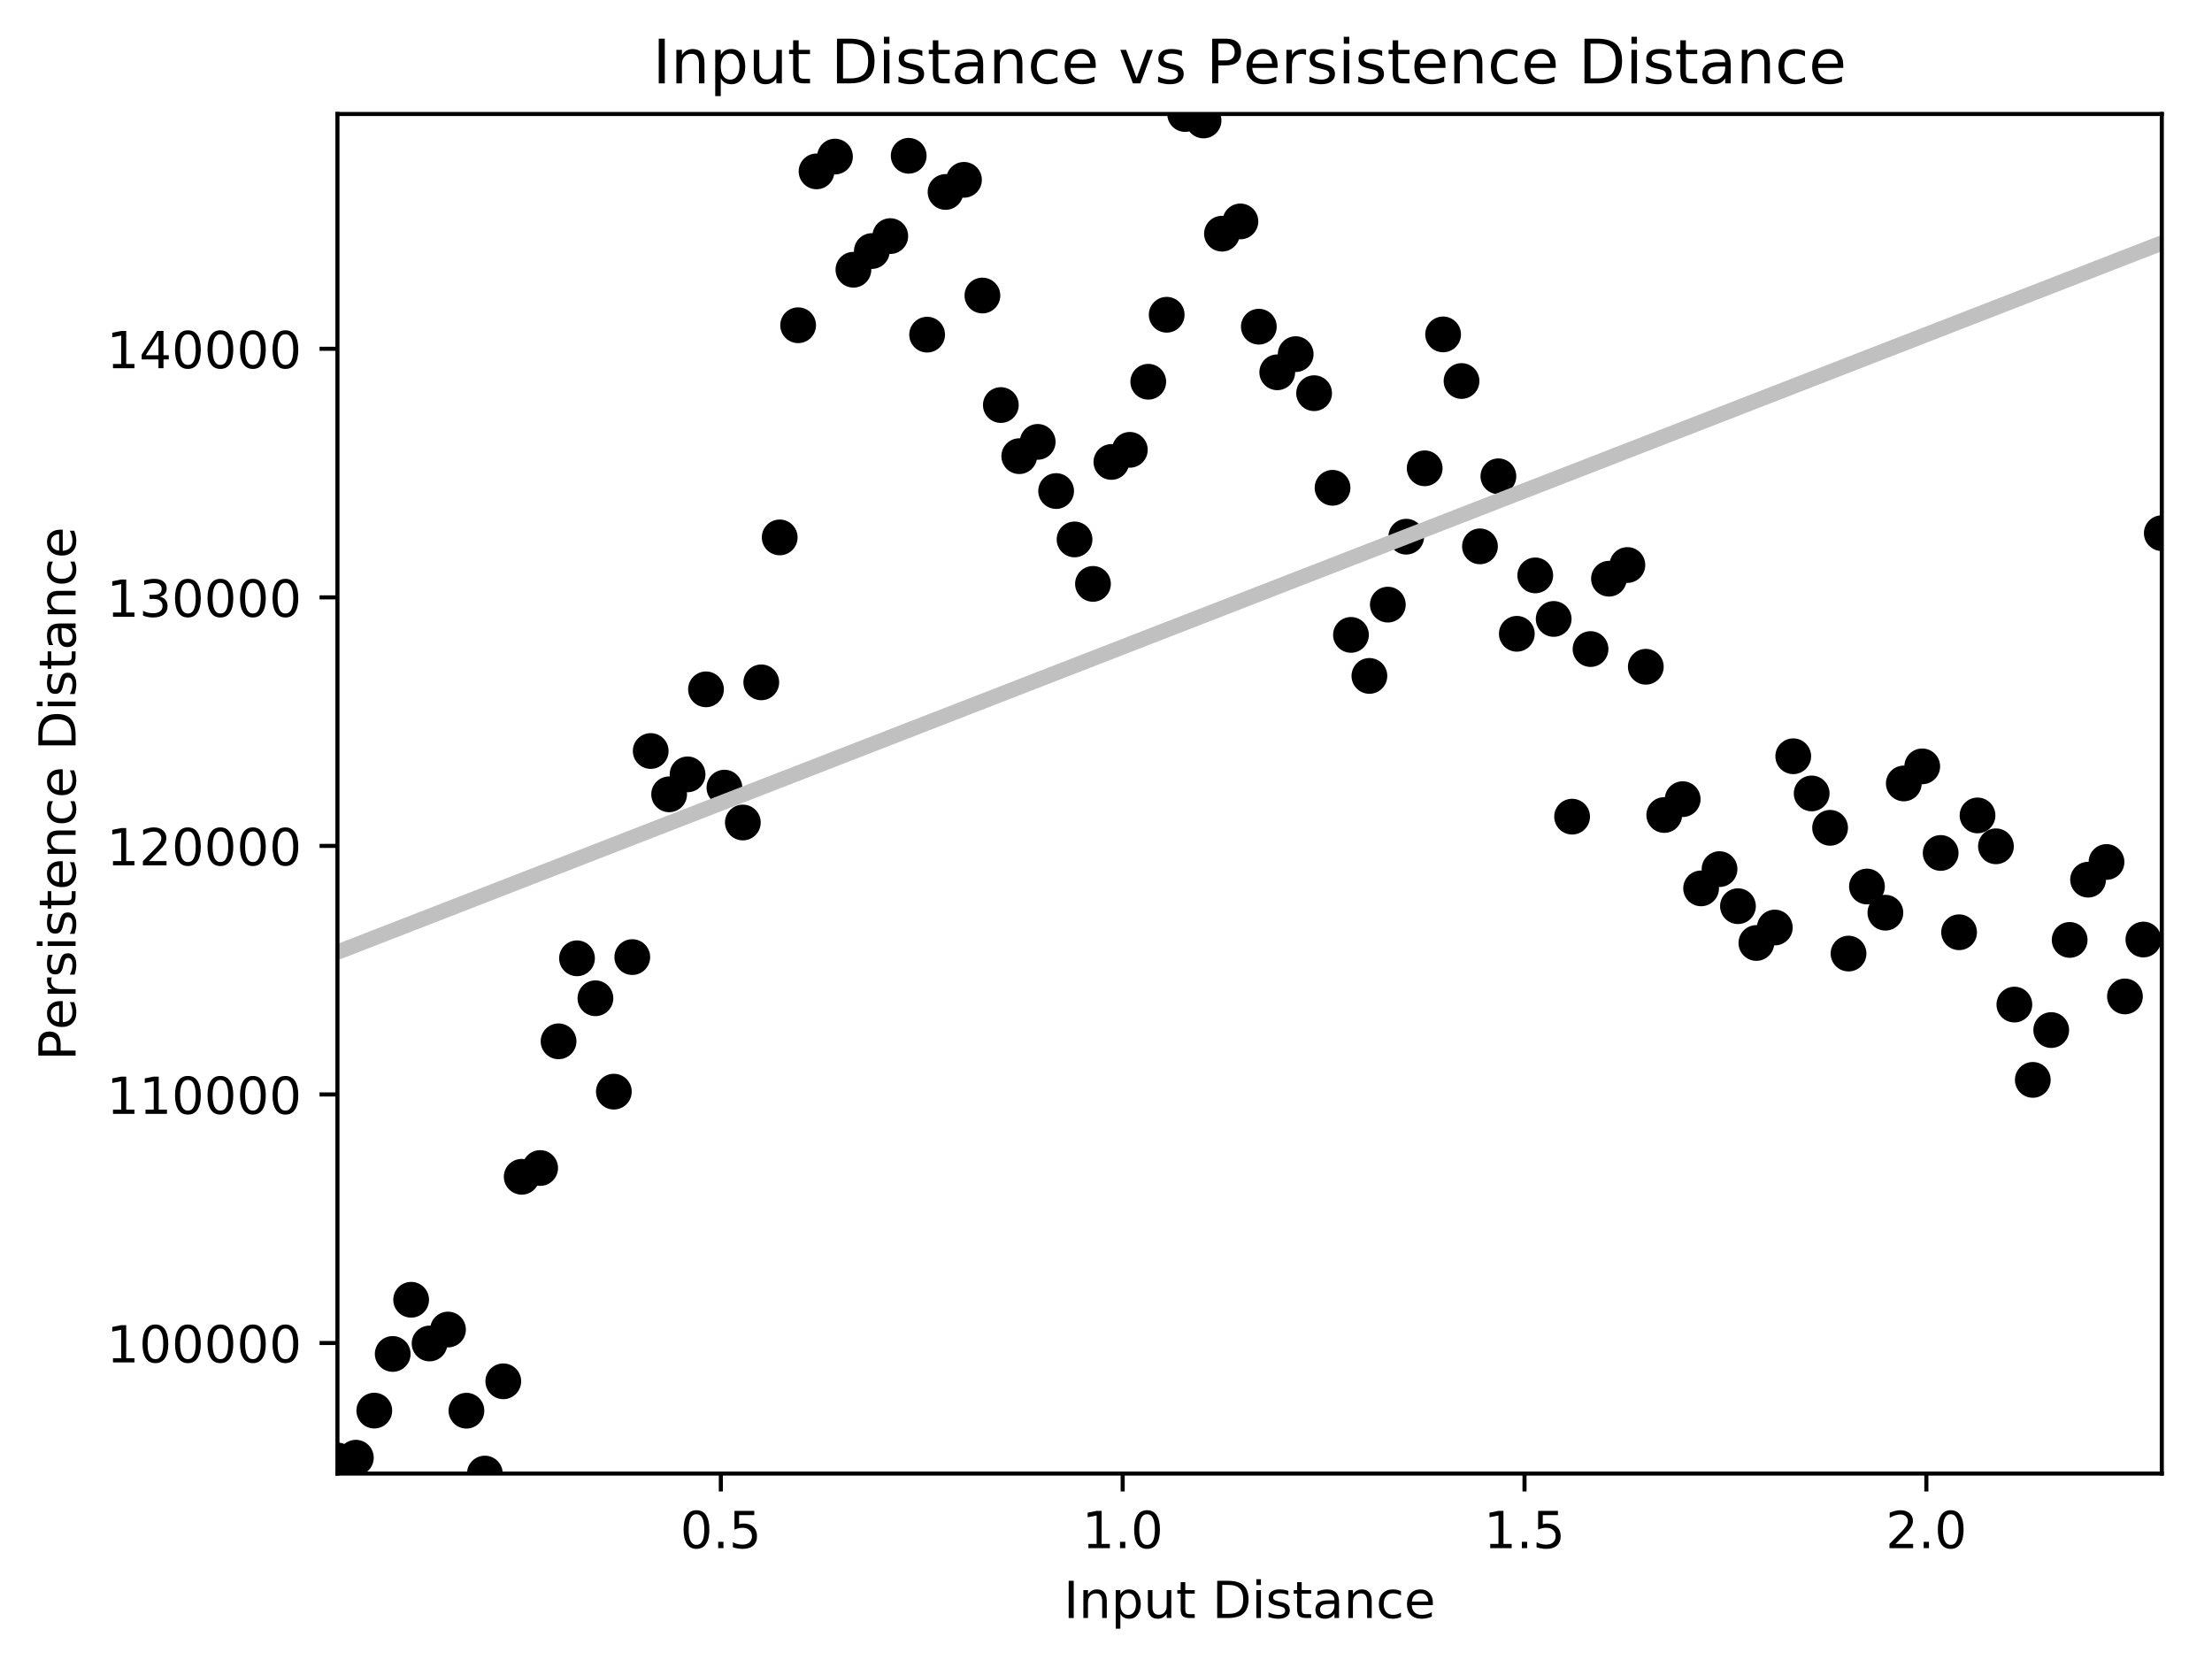<?xml version="1.0" encoding="utf-8" standalone="no"?>
<!DOCTYPE svg PUBLIC "-//W3C//DTD SVG 1.1//EN"
  "http://www.w3.org/Graphics/SVG/1.1/DTD/svg11.dtd">
<!-- Created with matplotlib (http://matplotlib.org/) -->
<svg height="325pt" version="1.1" viewBox="0 0 433 325" width="433pt" xmlns="http://www.w3.org/2000/svg" xmlns:xlink="http://www.w3.org/1999/xlink">
 <defs>
  <style type="text/css">
*{stroke-linecap:butt;stroke-linejoin:round;}
  </style>
 </defs>
 <g id="figure_1">
  <g id="patch_1">
   <path d="M 0 325.986 
L 433.873 325.986 
L 433.873 0 
L 0 0 
z
" style="fill:#ffffff;"/>
  </g>
  <g id="axes_1">
   <g id="patch_2">
    <path d="M 66.053 288.43 
L 423.173 288.43 
L 423.173 22.318 
L 66.053 22.318 
z
" style="fill:#ffffff;"/>
   </g>
   <g id="PathCollection_1">
    <defs>
     <path d="M 0 3 
C 0.796 3 1.559 2.684 2.121 2.121 
C 2.684 1.559 3 0.796 3 0 
C 3 -0.796 2.684 -1.559 2.121 -2.121 
C 1.559 -2.684 0.796 -3 0 -3 
C -0.796 -3 -1.559 -2.684 -2.121 -2.121 
C -2.684 -1.559 -3 -0.796 -3 0 
C -3 0.796 -2.684 1.559 -2.121 2.121 
C -1.559 2.684 -0.796 3 0 3 
z
" id="mdd1a33062d" style="stroke:#000000;"/>
    </defs>
    <g clip-path="url(#p18cc988e68)">
     <use style="stroke:#000000;" x="66.053" xlink:href="#mdd1a33062d" y="285.865"/>
     <use style="stroke:#000000;" x="69.66" xlink:href="#mdd1a33062d" y="285.327"/>
     <use style="stroke:#000000;" x="73.268" xlink:href="#mdd1a33062d" y="276.107"/>
     <use style="stroke:#000000;" x="76.875" xlink:href="#mdd1a33062d" y="265.017"/>
     <use style="stroke:#000000;" x="80.482" xlink:href="#mdd1a33062d" y="254.414"/>
     <use style="stroke:#000000;" x="84.089" xlink:href="#mdd1a33062d" y="262.969"/>
     <use style="stroke:#000000;" x="87.697" xlink:href="#mdd1a33062d" y="260.24"/>
     <use style="stroke:#000000;" x="91.304" xlink:href="#mdd1a33062d" y="276.127"/>
     <use style="stroke:#000000;" x="94.911" xlink:href="#mdd1a33062d" y="288.43"/>
     <use style="stroke:#000000;" x="98.519" xlink:href="#mdd1a33062d" y="270.375"/>
     <use style="stroke:#000000;" x="102.126" xlink:href="#mdd1a33062d" y="230.341"/>
     <use style="stroke:#000000;" x="105.733" xlink:href="#mdd1a33062d" y="228.625"/>
     <use style="stroke:#000000;" x="109.34" xlink:href="#mdd1a33062d" y="203.824"/>
     <use style="stroke:#000000;" x="112.948" xlink:href="#mdd1a33062d" y="187.576"/>
     <use style="stroke:#000000;" x="116.555" xlink:href="#mdd1a33062d" y="195.397"/>
     <use style="stroke:#000000;" x="120.162" xlink:href="#mdd1a33062d" y="213.676"/>
     <use style="stroke:#000000;" x="123.769" xlink:href="#mdd1a33062d" y="187.339"/>
     <use style="stroke:#000000;" x="127.377" xlink:href="#mdd1a33062d" y="147.001"/>
     <use style="stroke:#000000;" x="130.984" xlink:href="#mdd1a33062d" y="155.479"/>
     <use style="stroke:#000000;" x="134.591" xlink:href="#mdd1a33062d" y="151.573"/>
     <use style="stroke:#000000;" x="138.199" xlink:href="#mdd1a33062d" y="134.93"/>
     <use style="stroke:#000000;" x="141.806" xlink:href="#mdd1a33062d" y="154.167"/>
     <use style="stroke:#000000;" x="145.413" xlink:href="#mdd1a33062d" y="160.995"/>
     <use style="stroke:#000000;" x="149.02" xlink:href="#mdd1a33062d" y="133.56"/>
     <use style="stroke:#000000;" x="152.628" xlink:href="#mdd1a33062d" y="105.193"/>
     <use style="stroke:#000000;" x="156.235" xlink:href="#mdd1a33062d" y="63.664"/>
     <use style="stroke:#000000;" x="159.842" xlink:href="#mdd1a33062d" y="33.546"/>
     <use style="stroke:#000000;" x="163.449" xlink:href="#mdd1a33062d" y="30.65"/>
     <use style="stroke:#000000;" x="167.057" xlink:href="#mdd1a33062d" y="52.795"/>
     <use style="stroke:#000000;" x="170.664" xlink:href="#mdd1a33062d" y="49.141"/>
     <use style="stroke:#000000;" x="174.271" xlink:href="#mdd1a33062d" y="46.214"/>
     <use style="stroke:#000000;" x="177.879" xlink:href="#mdd1a33062d" y="30.496"/>
     <use style="stroke:#000000;" x="181.486" xlink:href="#mdd1a33062d" y="65.504"/>
     <use style="stroke:#000000;" x="185.093" xlink:href="#mdd1a33062d" y="37.575"/>
     <use style="stroke:#000000;" x="188.7" xlink:href="#mdd1a33062d" y="35.202"/>
     <use style="stroke:#000000;" x="192.308" xlink:href="#mdd1a33062d" y="57.847"/>
     <use style="stroke:#000000;" x="195.915" xlink:href="#mdd1a33062d" y="79.284"/>
     <use style="stroke:#000000;" x="199.522" xlink:href="#mdd1a33062d" y="89.289"/>
     <use style="stroke:#000000;" x="203.129" xlink:href="#mdd1a33062d" y="86.493"/>
     <use style="stroke:#000000;" x="206.737" xlink:href="#mdd1a33062d" y="96.115"/>
     <use style="stroke:#000000;" x="210.344" xlink:href="#mdd1a33062d" y="105.584"/>
     <use style="stroke:#000000;" x="213.951" xlink:href="#mdd1a33062d" y="114.289"/>
     <use style="stroke:#000000;" x="217.559" xlink:href="#mdd1a33062d" y="90.419"/>
     <use style="stroke:#000000;" x="221.166" xlink:href="#mdd1a33062d" y="88.05"/>
     <use style="stroke:#000000;" x="224.773" xlink:href="#mdd1a33062d" y="74.723"/>
     <use style="stroke:#000000;" x="228.38" xlink:href="#mdd1a33062d" y="61.609"/>
     <use style="stroke:#000000;" x="231.988" xlink:href="#mdd1a33062d" y="22.318"/>
     <use style="stroke:#000000;" x="235.595" xlink:href="#mdd1a33062d" y="23.582"/>
     <use style="stroke:#000000;" x="239.202" xlink:href="#mdd1a33062d" y="45.742"/>
     <use style="stroke:#000000;" x="242.809" xlink:href="#mdd1a33062d" y="43.342"/>
     <use style="stroke:#000000;" x="246.417" xlink:href="#mdd1a33062d" y="63.944"/>
     <use style="stroke:#000000;" x="250.024" xlink:href="#mdd1a33062d" y="72.872"/>
     <use style="stroke:#000000;" x="253.631" xlink:href="#mdd1a33062d" y="69.318"/>
     <use style="stroke:#000000;" x="257.239" xlink:href="#mdd1a33062d" y="76.962"/>
     <use style="stroke:#000000;" x="260.846" xlink:href="#mdd1a33062d" y="95.482"/>
     <use style="stroke:#000000;" x="264.453" xlink:href="#mdd1a33062d" y="124.272"/>
     <use style="stroke:#000000;" x="268.06" xlink:href="#mdd1a33062d" y="132.303"/>
     <use style="stroke:#000000;" x="271.668" xlink:href="#mdd1a33062d" y="118.348"/>
     <use style="stroke:#000000;" x="275.275" xlink:href="#mdd1a33062d" y="105.049"/>
     <use style="stroke:#000000;" x="278.882" xlink:href="#mdd1a33062d" y="91.665"/>
     <use style="stroke:#000000;" x="282.489" xlink:href="#mdd1a33062d" y="65.457"/>
     <use style="stroke:#000000;" x="286.097" xlink:href="#mdd1a33062d" y="74.578"/>
     <use style="stroke:#000000;" x="289.704" xlink:href="#mdd1a33062d" y="106.944"/>
     <use style="stroke:#000000;" x="293.311" xlink:href="#mdd1a33062d" y="93.23"/>
     <use style="stroke:#000000;" x="296.919" xlink:href="#mdd1a33062d" y="124.058"/>
     <use style="stroke:#000000;" x="300.526" xlink:href="#mdd1a33062d" y="112.626"/>
     <use style="stroke:#000000;" x="304.133" xlink:href="#mdd1a33062d" y="121.151"/>
     <use style="stroke:#000000;" x="307.74" xlink:href="#mdd1a33062d" y="159.85"/>
     <use style="stroke:#000000;" x="311.348" xlink:href="#mdd1a33062d" y="127.045"/>
     <use style="stroke:#000000;" x="314.955" xlink:href="#mdd1a33062d" y="113.275"/>
     <use style="stroke:#000000;" x="318.562" xlink:href="#mdd1a33062d" y="110.594"/>
     <use style="stroke:#000000;" x="322.169" xlink:href="#mdd1a33062d" y="130.509"/>
     <use style="stroke:#000000;" x="325.777" xlink:href="#mdd1a33062d" y="159.527"/>
     <use style="stroke:#000000;" x="329.384" xlink:href="#mdd1a33062d" y="156.424"/>
     <use style="stroke:#000000;" x="332.991" xlink:href="#mdd1a33062d" y="173.887"/>
     <use style="stroke:#000000;" x="336.599" xlink:href="#mdd1a33062d" y="170.119"/>
     <use style="stroke:#000000;" x="340.206" xlink:href="#mdd1a33062d" y="177.373"/>
     <use style="stroke:#000000;" x="343.813" xlink:href="#mdd1a33062d" y="184.575"/>
     <use style="stroke:#000000;" x="347.42" xlink:href="#mdd1a33062d" y="181.552"/>
     <use style="stroke:#000000;" x="351.028" xlink:href="#mdd1a33062d" y="148.027"/>
     <use style="stroke:#000000;" x="354.635" xlink:href="#mdd1a33062d" y="155.305"/>
     <use style="stroke:#000000;" x="358.242" xlink:href="#mdd1a33062d" y="162.035"/>
     <use style="stroke:#000000;" x="361.849" xlink:href="#mdd1a33062d" y="186.649"/>
     <use style="stroke:#000000;" x="365.457" xlink:href="#mdd1a33062d" y="173.523"/>
     <use style="stroke:#000000;" x="369.064" xlink:href="#mdd1a33062d" y="178.649"/>
     <use style="stroke:#000000;" x="372.671" xlink:href="#mdd1a33062d" y="153.349"/>
     <use style="stroke:#000000;" x="376.279" xlink:href="#mdd1a33062d" y="150.007"/>
     <use style="stroke:#000000;" x="379.886" xlink:href="#mdd1a33062d" y="166.957"/>
     <use style="stroke:#000000;" x="383.493" xlink:href="#mdd1a33062d" y="182.478"/>
     <use style="stroke:#000000;" x="387.1" xlink:href="#mdd1a33062d" y="159.609"/>
     <use style="stroke:#000000;" x="390.708" xlink:href="#mdd1a33062d" y="165.655"/>
     <use style="stroke:#000000;" x="394.315" xlink:href="#mdd1a33062d" y="196.632"/>
     <use style="stroke:#000000;" x="397.922" xlink:href="#mdd1a33062d" y="211.374"/>
     <use style="stroke:#000000;" x="401.529" xlink:href="#mdd1a33062d" y="201.621"/>
     <use style="stroke:#000000;" x="405.137" xlink:href="#mdd1a33062d" y="183.977"/>
     <use style="stroke:#000000;" x="408.744" xlink:href="#mdd1a33062d" y="172.185"/>
     <use style="stroke:#000000;" x="412.351" xlink:href="#mdd1a33062d" y="168.721"/>
     <use style="stroke:#000000;" x="415.959" xlink:href="#mdd1a33062d" y="195.041"/>
     <use style="stroke:#000000;" x="419.566" xlink:href="#mdd1a33062d" y="183.901"/>
     <use style="stroke:#000000;" x="423.173" xlink:href="#mdd1a33062d" y="104.361"/>
    </g>
   </g>
   <g id="matplotlib.axis_1">
    <g id="xtick_1">
     <g id="line2d_1">
      <defs>
       <path d="M 0 0 
L 0 3.5 
" id="m4e289b7878" style="stroke:#000000;stroke-width:0.8;"/>
      </defs>
      <g>
       <use style="stroke:#000000;stroke-width:0.8;" x="141.106" xlink:href="#m4e289b7878" y="288.43"/>
      </g>
     </g>
     <g id="text_1">
      <!-- 0.5 -->
      <defs>
       <path d="M 31.781 66.406 
Q 24.172 66.406 20.328 58.906 
Q 16.5 51.422 16.5 36.375 
Q 16.5 21.391 20.328 13.891 
Q 24.172 6.391 31.781 6.391 
Q 39.453 6.391 43.281 13.891 
Q 47.125 21.391 47.125 36.375 
Q 47.125 51.422 43.281 58.906 
Q 39.453 66.406 31.781 66.406 
z
M 31.781 74.219 
Q 44.047 74.219 50.516 64.516 
Q 56.984 54.828 56.984 36.375 
Q 56.984 17.969 50.516 8.266 
Q 44.047 -1.422 31.781 -1.422 
Q 19.531 -1.422 13.062 8.266 
Q 6.594 17.969 6.594 36.375 
Q 6.594 54.828 13.062 64.516 
Q 19.531 74.219 31.781 74.219 
z
" id="DejaVuSans-30"/>
       <path d="M 10.688 12.406 
L 21 12.406 
L 21 0 
L 10.688 0 
z
" id="DejaVuSans-2e"/>
       <path d="M 10.797 72.906 
L 49.516 72.906 
L 49.516 64.594 
L 19.828 64.594 
L 19.828 46.734 
Q 21.969 47.469 24.109 47.828 
Q 26.266 48.188 28.422 48.188 
Q 40.625 48.188 47.75 41.5 
Q 54.891 34.812 54.891 23.391 
Q 54.891 11.625 47.562 5.094 
Q 40.234 -1.422 26.906 -1.422 
Q 22.312 -1.422 17.547 -0.641 
Q 12.797 0.141 7.719 1.703 
L 7.719 11.625 
Q 12.109 9.234 16.797 8.062 
Q 21.484 6.891 26.703 6.891 
Q 35.156 6.891 40.078 11.328 
Q 45.016 15.766 45.016 23.391 
Q 45.016 31 40.078 35.438 
Q 35.156 39.891 26.703 39.891 
Q 22.75 39.891 18.812 39.016 
Q 14.891 38.141 10.797 36.281 
z
" id="DejaVuSans-35"/>
      </defs>
      <g transform="translate(133.154 303.029)scale(0.1 -0.1)">
       <use xlink:href="#DejaVuSans-30"/>
       <use x="63.623" xlink:href="#DejaVuSans-2e"/>
       <use x="95.41" xlink:href="#DejaVuSans-35"/>
      </g>
     </g>
    </g>
    <g id="xtick_2">
     <g id="line2d_2">
      <g>
       <use style="stroke:#000000;stroke-width:0.8;" x="219.765" xlink:href="#m4e289b7878" y="288.43"/>
      </g>
     </g>
     <g id="text_2">
      <!-- 1.0 -->
      <defs>
       <path d="M 12.406 8.297 
L 28.516 8.297 
L 28.516 63.922 
L 10.984 60.406 
L 10.984 69.391 
L 28.422 72.906 
L 38.281 72.906 
L 38.281 8.297 
L 54.391 8.297 
L 54.391 0 
L 12.406 0 
z
" id="DejaVuSans-31"/>
      </defs>
      <g transform="translate(211.814 303.029)scale(0.1 -0.1)">
       <use xlink:href="#DejaVuSans-31"/>
       <use x="63.623" xlink:href="#DejaVuSans-2e"/>
       <use x="95.41" xlink:href="#DejaVuSans-30"/>
      </g>
     </g>
    </g>
    <g id="xtick_3">
     <g id="line2d_3">
      <g>
       <use style="stroke:#000000;stroke-width:0.8;" x="298.425" xlink:href="#m4e289b7878" y="288.43"/>
      </g>
     </g>
     <g id="text_3">
      <!-- 1.5 -->
      <g transform="translate(290.474 303.029)scale(0.1 -0.1)">
       <use xlink:href="#DejaVuSans-31"/>
       <use x="63.623" xlink:href="#DejaVuSans-2e"/>
       <use x="95.41" xlink:href="#DejaVuSans-35"/>
      </g>
     </g>
    </g>
    <g id="xtick_4">
     <g id="line2d_4">
      <g>
       <use style="stroke:#000000;stroke-width:0.8;" x="377.085" xlink:href="#m4e289b7878" y="288.43"/>
      </g>
     </g>
     <g id="text_4">
      <!-- 2.0 -->
      <defs>
       <path d="M 19.188 8.297 
L 53.609 8.297 
L 53.609 0 
L 7.328 0 
L 7.328 8.297 
Q 12.938 14.109 22.625 23.891 
Q 32.328 33.688 34.812 36.531 
Q 39.547 41.844 41.422 45.531 
Q 43.312 49.219 43.312 52.781 
Q 43.312 58.594 39.234 62.25 
Q 35.156 65.922 28.609 65.922 
Q 23.969 65.922 18.812 64.312 
Q 13.672 62.703 7.812 59.422 
L 7.812 69.391 
Q 13.766 71.781 18.938 73 
Q 24.125 74.219 28.422 74.219 
Q 39.75 74.219 46.484 68.547 
Q 53.219 62.891 53.219 53.422 
Q 53.219 48.922 51.531 44.891 
Q 49.859 40.875 45.406 35.406 
Q 44.188 33.984 37.641 27.219 
Q 31.109 20.453 19.188 8.297 
z
" id="DejaVuSans-32"/>
      </defs>
      <g transform="translate(369.133 303.029)scale(0.1 -0.1)">
       <use xlink:href="#DejaVuSans-32"/>
       <use x="63.623" xlink:href="#DejaVuSans-2e"/>
       <use x="95.41" xlink:href="#DejaVuSans-30"/>
      </g>
     </g>
    </g>
    <g id="text_5">
     <!-- Input Distance -->
     <defs>
      <path d="M 9.812 72.906 
L 19.672 72.906 
L 19.672 0 
L 9.812 0 
z
" id="DejaVuSans-49"/>
      <path d="M 54.891 33.016 
L 54.891 0 
L 45.906 0 
L 45.906 32.719 
Q 45.906 40.484 42.875 44.328 
Q 39.844 48.188 33.797 48.188 
Q 26.516 48.188 22.312 43.547 
Q 18.109 38.922 18.109 30.906 
L 18.109 0 
L 9.078 0 
L 9.078 54.688 
L 18.109 54.688 
L 18.109 46.188 
Q 21.344 51.125 25.703 53.562 
Q 30.078 56 35.797 56 
Q 45.219 56 50.047 50.172 
Q 54.891 44.344 54.891 33.016 
z
" id="DejaVuSans-6e"/>
      <path d="M 18.109 8.203 
L 18.109 -20.797 
L 9.078 -20.797 
L 9.078 54.688 
L 18.109 54.688 
L 18.109 46.391 
Q 20.953 51.266 25.266 53.625 
Q 29.594 56 35.594 56 
Q 45.562 56 51.781 48.094 
Q 58.016 40.188 58.016 27.297 
Q 58.016 14.406 51.781 6.484 
Q 45.562 -1.422 35.594 -1.422 
Q 29.594 -1.422 25.266 0.953 
Q 20.953 3.328 18.109 8.203 
z
M 48.688 27.297 
Q 48.688 37.203 44.609 42.844 
Q 40.531 48.484 33.406 48.484 
Q 26.266 48.484 22.188 42.844 
Q 18.109 37.203 18.109 27.297 
Q 18.109 17.391 22.188 11.75 
Q 26.266 6.109 33.406 6.109 
Q 40.531 6.109 44.609 11.75 
Q 48.688 17.391 48.688 27.297 
z
" id="DejaVuSans-70"/>
      <path d="M 8.5 21.578 
L 8.5 54.688 
L 17.484 54.688 
L 17.484 21.922 
Q 17.484 14.156 20.5 10.266 
Q 23.531 6.391 29.594 6.391 
Q 36.859 6.391 41.078 11.031 
Q 45.312 15.672 45.312 23.688 
L 45.312 54.688 
L 54.297 54.688 
L 54.297 0 
L 45.312 0 
L 45.312 8.406 
Q 42.047 3.422 37.719 1 
Q 33.406 -1.422 27.688 -1.422 
Q 18.266 -1.422 13.375 4.438 
Q 8.5 10.297 8.5 21.578 
z
M 31.109 56 
z
" id="DejaVuSans-75"/>
      <path d="M 18.312 70.219 
L 18.312 54.688 
L 36.812 54.688 
L 36.812 47.703 
L 18.312 47.703 
L 18.312 18.016 
Q 18.312 11.328 20.141 9.422 
Q 21.969 7.516 27.594 7.516 
L 36.812 7.516 
L 36.812 0 
L 27.594 0 
Q 17.188 0 13.234 3.875 
Q 9.281 7.766 9.281 18.016 
L 9.281 47.703 
L 2.688 47.703 
L 2.688 54.688 
L 9.281 54.688 
L 9.281 70.219 
z
" id="DejaVuSans-74"/>
      <path id="DejaVuSans-20"/>
      <path d="M 19.672 64.797 
L 19.672 8.109 
L 31.594 8.109 
Q 46.688 8.109 53.688 14.938 
Q 60.688 21.781 60.688 36.531 
Q 60.688 51.172 53.688 57.984 
Q 46.688 64.797 31.594 64.797 
z
M 9.812 72.906 
L 30.078 72.906 
Q 51.266 72.906 61.172 64.094 
Q 71.094 55.281 71.094 36.531 
Q 71.094 17.672 61.125 8.828 
Q 51.172 0 30.078 0 
L 9.812 0 
z
" id="DejaVuSans-44"/>
      <path d="M 9.422 54.688 
L 18.406 54.688 
L 18.406 0 
L 9.422 0 
z
M 9.422 75.984 
L 18.406 75.984 
L 18.406 64.594 
L 9.422 64.594 
z
" id="DejaVuSans-69"/>
      <path d="M 44.281 53.078 
L 44.281 44.578 
Q 40.484 46.531 36.375 47.5 
Q 32.281 48.484 27.875 48.484 
Q 21.188 48.484 17.844 46.438 
Q 14.5 44.391 14.5 40.281 
Q 14.5 37.156 16.891 35.375 
Q 19.281 33.594 26.516 31.984 
L 29.594 31.297 
Q 39.156 29.25 43.188 25.516 
Q 47.219 21.781 47.219 15.094 
Q 47.219 7.469 41.188 3.016 
Q 35.156 -1.422 24.609 -1.422 
Q 20.219 -1.422 15.453 -0.562 
Q 10.688 0.297 5.422 2 
L 5.422 11.281 
Q 10.406 8.688 15.234 7.391 
Q 20.062 6.109 24.812 6.109 
Q 31.156 6.109 34.562 8.281 
Q 37.984 10.453 37.984 14.406 
Q 37.984 18.062 35.516 20.016 
Q 33.062 21.969 24.703 23.781 
L 21.578 24.516 
Q 13.234 26.266 9.516 29.906 
Q 5.812 33.547 5.812 39.891 
Q 5.812 47.609 11.281 51.797 
Q 16.75 56 26.812 56 
Q 31.781 56 36.172 55.266 
Q 40.578 54.547 44.281 53.078 
z
" id="DejaVuSans-73"/>
      <path d="M 34.281 27.484 
Q 23.391 27.484 19.188 25 
Q 14.984 22.516 14.984 16.5 
Q 14.984 11.719 18.141 8.906 
Q 21.297 6.109 26.703 6.109 
Q 34.188 6.109 38.703 11.406 
Q 43.219 16.703 43.219 25.484 
L 43.219 27.484 
z
M 52.203 31.203 
L 52.203 0 
L 43.219 0 
L 43.219 8.297 
Q 40.141 3.328 35.547 0.953 
Q 30.953 -1.422 24.312 -1.422 
Q 15.922 -1.422 10.953 3.297 
Q 6 8.016 6 15.922 
Q 6 25.141 12.172 29.828 
Q 18.359 34.516 30.609 34.516 
L 43.219 34.516 
L 43.219 35.406 
Q 43.219 41.609 39.141 45 
Q 35.062 48.391 27.688 48.391 
Q 23 48.391 18.547 47.266 
Q 14.109 46.141 10.016 43.891 
L 10.016 52.203 
Q 14.938 54.109 19.578 55.047 
Q 24.219 56 28.609 56 
Q 40.484 56 46.344 49.844 
Q 52.203 43.703 52.203 31.203 
z
" id="DejaVuSans-61"/>
      <path d="M 48.781 52.594 
L 48.781 44.188 
Q 44.969 46.297 41.141 47.344 
Q 37.312 48.391 33.406 48.391 
Q 24.656 48.391 19.812 42.844 
Q 14.984 37.312 14.984 27.297 
Q 14.984 17.281 19.812 11.734 
Q 24.656 6.203 33.406 6.203 
Q 37.312 6.203 41.141 7.25 
Q 44.969 8.297 48.781 10.406 
L 48.781 2.094 
Q 45.016 0.344 40.984 -0.531 
Q 36.969 -1.422 32.422 -1.422 
Q 20.062 -1.422 12.781 6.344 
Q 5.516 14.109 5.516 27.297 
Q 5.516 40.672 12.859 48.328 
Q 20.219 56 33.016 56 
Q 37.156 56 41.109 55.141 
Q 45.062 54.297 48.781 52.594 
z
" id="DejaVuSans-63"/>
      <path d="M 56.203 29.594 
L 56.203 25.203 
L 14.891 25.203 
Q 15.484 15.922 20.484 11.062 
Q 25.484 6.203 34.422 6.203 
Q 39.594 6.203 44.453 7.469 
Q 49.312 8.734 54.109 11.281 
L 54.109 2.781 
Q 49.266 0.734 44.188 -0.344 
Q 39.109 -1.422 33.891 -1.422 
Q 20.797 -1.422 13.156 6.188 
Q 5.516 13.812 5.516 26.812 
Q 5.516 40.234 12.766 48.109 
Q 20.016 56 32.328 56 
Q 43.359 56 49.781 48.891 
Q 56.203 41.797 56.203 29.594 
z
M 47.219 32.234 
Q 47.125 39.594 43.094 43.984 
Q 39.062 48.391 32.422 48.391 
Q 24.906 48.391 20.391 44.141 
Q 15.875 39.891 15.188 32.172 
z
" id="DejaVuSans-65"/>
     </defs>
     <g transform="translate(208.215 316.707)scale(0.1 -0.1)">
      <use xlink:href="#DejaVuSans-49"/>
      <use x="29.492" xlink:href="#DejaVuSans-6e"/>
      <use x="92.871" xlink:href="#DejaVuSans-70"/>
      <use x="156.348" xlink:href="#DejaVuSans-75"/>
      <use x="219.727" xlink:href="#DejaVuSans-74"/>
      <use x="258.936" xlink:href="#DejaVuSans-20"/>
      <use x="290.723" xlink:href="#DejaVuSans-44"/>
      <use x="367.725" xlink:href="#DejaVuSans-69"/>
      <use x="395.508" xlink:href="#DejaVuSans-73"/>
      <use x="447.607" xlink:href="#DejaVuSans-74"/>
      <use x="486.816" xlink:href="#DejaVuSans-61"/>
      <use x="548.096" xlink:href="#DejaVuSans-6e"/>
      <use x="611.475" xlink:href="#DejaVuSans-63"/>
      <use x="666.455" xlink:href="#DejaVuSans-65"/>
     </g>
    </g>
   </g>
   <g id="matplotlib.axis_2">
    <g id="ytick_1">
     <g id="line2d_5">
      <defs>
       <path d="M 0 0 
L -3.5 0 
" id="m4a333d2f10" style="stroke:#000000;stroke-width:0.8;"/>
      </defs>
      <g>
       <use style="stroke:#000000;stroke-width:0.8;" x="66.053" xlink:href="#m4a333d2f10" y="262.877"/>
      </g>
     </g>
     <g id="text_6">
      <!-- 100000 -->
      <g transform="translate(20.878 266.676)scale(0.1 -0.1)">
       <use xlink:href="#DejaVuSans-31"/>
       <use x="63.623" xlink:href="#DejaVuSans-30"/>
       <use x="127.246" xlink:href="#DejaVuSans-30"/>
       <use x="190.869" xlink:href="#DejaVuSans-30"/>
       <use x="254.492" xlink:href="#DejaVuSans-30"/>
       <use x="318.115" xlink:href="#DejaVuSans-30"/>
      </g>
     </g>
    </g>
    <g id="ytick_2">
     <g id="line2d_6">
      <g>
       <use style="stroke:#000000;stroke-width:0.8;" x="66.053" xlink:href="#m4a333d2f10" y="214.226"/>
      </g>
     </g>
     <g id="text_7">
      <!-- 110000 -->
      <g transform="translate(20.878 218.025)scale(0.1 -0.1)">
       <use xlink:href="#DejaVuSans-31"/>
       <use x="63.623" xlink:href="#DejaVuSans-31"/>
       <use x="127.246" xlink:href="#DejaVuSans-30"/>
       <use x="190.869" xlink:href="#DejaVuSans-30"/>
       <use x="254.492" xlink:href="#DejaVuSans-30"/>
       <use x="318.115" xlink:href="#DejaVuSans-30"/>
      </g>
     </g>
    </g>
    <g id="ytick_3">
     <g id="line2d_7">
      <g>
       <use style="stroke:#000000;stroke-width:0.8;" x="66.053" xlink:href="#m4a333d2f10" y="165.575"/>
      </g>
     </g>
     <g id="text_8">
      <!-- 120000 -->
      <g transform="translate(20.878 169.374)scale(0.1 -0.1)">
       <use xlink:href="#DejaVuSans-31"/>
       <use x="63.623" xlink:href="#DejaVuSans-32"/>
       <use x="127.246" xlink:href="#DejaVuSans-30"/>
       <use x="190.869" xlink:href="#DejaVuSans-30"/>
       <use x="254.492" xlink:href="#DejaVuSans-30"/>
       <use x="318.115" xlink:href="#DejaVuSans-30"/>
      </g>
     </g>
    </g>
    <g id="ytick_4">
     <g id="line2d_8">
      <g>
       <use style="stroke:#000000;stroke-width:0.8;" x="66.053" xlink:href="#m4a333d2f10" y="116.924"/>
      </g>
     </g>
     <g id="text_9">
      <!-- 130000 -->
      <defs>
       <path d="M 40.578 39.312 
Q 47.656 37.797 51.625 33 
Q 55.609 28.219 55.609 21.188 
Q 55.609 10.406 48.188 4.484 
Q 40.766 -1.422 27.094 -1.422 
Q 22.516 -1.422 17.656 -0.516 
Q 12.797 0.391 7.625 2.203 
L 7.625 11.719 
Q 11.719 9.328 16.594 8.109 
Q 21.484 6.891 26.812 6.891 
Q 36.078 6.891 40.938 10.547 
Q 45.797 14.203 45.797 21.188 
Q 45.797 27.641 41.281 31.266 
Q 36.766 34.906 28.719 34.906 
L 20.219 34.906 
L 20.219 43.016 
L 29.109 43.016 
Q 36.375 43.016 40.234 45.922 
Q 44.094 48.828 44.094 54.297 
Q 44.094 59.906 40.109 62.906 
Q 36.141 65.922 28.719 65.922 
Q 24.656 65.922 20.016 65.031 
Q 15.375 64.156 9.812 62.312 
L 9.812 71.094 
Q 15.438 72.656 20.344 73.438 
Q 25.25 74.219 29.594 74.219 
Q 40.828 74.219 47.359 69.109 
Q 53.906 64.016 53.906 55.328 
Q 53.906 49.266 50.438 45.094 
Q 46.969 40.922 40.578 39.312 
z
" id="DejaVuSans-33"/>
      </defs>
      <g transform="translate(20.878 120.723)scale(0.1 -0.1)">
       <use xlink:href="#DejaVuSans-31"/>
       <use x="63.623" xlink:href="#DejaVuSans-33"/>
       <use x="127.246" xlink:href="#DejaVuSans-30"/>
       <use x="190.869" xlink:href="#DejaVuSans-30"/>
       <use x="254.492" xlink:href="#DejaVuSans-30"/>
       <use x="318.115" xlink:href="#DejaVuSans-30"/>
      </g>
     </g>
    </g>
    <g id="ytick_5">
     <g id="line2d_9">
      <g>
       <use style="stroke:#000000;stroke-width:0.8;" x="66.053" xlink:href="#m4a333d2f10" y="68.273"/>
      </g>
     </g>
     <g id="text_10">
      <!-- 140000 -->
      <defs>
       <path d="M 37.797 64.312 
L 12.891 25.391 
L 37.797 25.391 
z
M 35.203 72.906 
L 47.609 72.906 
L 47.609 25.391 
L 58.016 25.391 
L 58.016 17.188 
L 47.609 17.188 
L 47.609 0 
L 37.797 0 
L 37.797 17.188 
L 4.891 17.188 
L 4.891 26.703 
z
" id="DejaVuSans-34"/>
      </defs>
      <g transform="translate(20.878 72.072)scale(0.1 -0.1)">
       <use xlink:href="#DejaVuSans-31"/>
       <use x="63.623" xlink:href="#DejaVuSans-34"/>
       <use x="127.246" xlink:href="#DejaVuSans-30"/>
       <use x="190.869" xlink:href="#DejaVuSans-30"/>
       <use x="254.492" xlink:href="#DejaVuSans-30"/>
       <use x="318.115" xlink:href="#DejaVuSans-30"/>
      </g>
     </g>
    </g>
    <g id="text_11">
     <!-- Persistence Distance -->
     <defs>
      <path d="M 19.672 64.797 
L 19.672 37.406 
L 32.078 37.406 
Q 38.969 37.406 42.719 40.969 
Q 46.484 44.531 46.484 51.125 
Q 46.484 57.672 42.719 61.234 
Q 38.969 64.797 32.078 64.797 
z
M 9.812 72.906 
L 32.078 72.906 
Q 44.344 72.906 50.609 67.359 
Q 56.891 61.812 56.891 51.125 
Q 56.891 40.328 50.609 34.812 
Q 44.344 29.297 32.078 29.297 
L 19.672 29.297 
L 19.672 0 
L 9.812 0 
z
" id="DejaVuSans-50"/>
      <path d="M 41.109 46.297 
Q 39.594 47.172 37.812 47.578 
Q 36.031 48 33.891 48 
Q 26.266 48 22.188 43.047 
Q 18.109 38.094 18.109 28.812 
L 18.109 0 
L 9.078 0 
L 9.078 54.688 
L 18.109 54.688 
L 18.109 46.188 
Q 20.953 51.172 25.484 53.578 
Q 30.031 56 36.531 56 
Q 37.453 56 38.578 55.875 
Q 39.703 55.766 41.062 55.516 
z
" id="DejaVuSans-72"/>
     </defs>
     <g transform="translate(14.798 207.6)rotate(-90)scale(0.1 -0.1)">
      <use xlink:href="#DejaVuSans-50"/>
      <use x="60.256" xlink:href="#DejaVuSans-65"/>
      <use x="121.779" xlink:href="#DejaVuSans-72"/>
      <use x="162.893" xlink:href="#DejaVuSans-73"/>
      <use x="214.992" xlink:href="#DejaVuSans-69"/>
      <use x="242.775" xlink:href="#DejaVuSans-73"/>
      <use x="294.875" xlink:href="#DejaVuSans-74"/>
      <use x="334.084" xlink:href="#DejaVuSans-65"/>
      <use x="395.607" xlink:href="#DejaVuSans-6e"/>
      <use x="458.986" xlink:href="#DejaVuSans-63"/>
      <use x="513.967" xlink:href="#DejaVuSans-65"/>
      <use x="575.49" xlink:href="#DejaVuSans-20"/>
      <use x="607.277" xlink:href="#DejaVuSans-44"/>
      <use x="684.279" xlink:href="#DejaVuSans-69"/>
      <use x="712.062" xlink:href="#DejaVuSans-73"/>
      <use x="764.162" xlink:href="#DejaVuSans-74"/>
      <use x="803.371" xlink:href="#DejaVuSans-61"/>
      <use x="864.65" xlink:href="#DejaVuSans-6e"/>
      <use x="928.029" xlink:href="#DejaVuSans-63"/>
      <use x="983.01" xlink:href="#DejaVuSans-65"/>
     </g>
    </g>
   </g>
   <g id="line2d_10">
    <path clip-path="url(#p18cc988e68)" d="M 66.053 186.369 
L 69.66 184.967 
L 73.268 183.564 
L 76.875 182.162 
L 80.482 180.76 
L 84.089 179.358 
L 87.697 177.956 
L 91.304 176.554 
L 94.911 175.152 
L 98.519 173.75 
L 102.126 172.348 
L 105.733 170.946 
L 109.34 169.544 
L 112.948 168.142 
L 116.555 166.74 
L 120.162 165.338 
L 123.769 163.936 
L 127.377 162.534 
L 130.984 161.132 
L 134.591 159.73 
L 138.199 158.328 
L 141.806 156.926 
L 145.413 155.524 
L 149.02 154.122 
L 152.628 152.72 
L 156.235 151.318 
L 159.842 149.916 
L 163.449 148.513 
L 167.057 147.111 
L 170.664 145.709 
L 174.271 144.307 
L 177.879 142.905 
L 181.486 141.503 
L 185.093 140.101 
L 188.7 138.699 
L 192.308 137.297 
L 195.915 135.895 
L 199.522 134.493 
L 203.129 133.091 
L 206.737 131.689 
L 210.344 130.287 
L 213.951 128.885 
L 217.559 127.483 
L 221.166 126.081 
L 224.773 124.679 
L 228.38 123.277 
L 231.988 121.875 
L 235.595 120.473 
L 239.202 119.071 
L 242.809 117.669 
L 246.417 116.267 
L 250.024 114.864 
L 253.631 113.462 
L 257.239 112.06 
L 260.846 110.658 
L 264.453 109.256 
L 268.06 107.854 
L 271.668 106.452 
L 275.275 105.05 
L 278.882 103.648 
L 282.489 102.246 
L 286.097 100.844 
L 289.704 99.442 
L 293.311 98.04 
L 296.919 96.638 
L 300.526 95.236 
L 304.133 93.834 
L 307.74 92.432 
L 311.348 91.03 
L 314.955 89.628 
L 318.562 88.226 
L 322.169 86.824 
L 325.777 85.422 
L 329.384 84.02 
L 332.991 82.618 
L 336.599 81.216 
L 340.206 79.813 
L 343.813 78.411 
L 347.42 77.009 
L 351.028 75.607 
L 354.635 74.205 
L 358.242 72.803 
L 361.849 71.401 
L 365.457 69.999 
L 369.064 68.597 
L 372.671 67.195 
L 376.279 65.793 
L 379.886 64.391 
L 383.493 62.989 
L 387.1 61.587 
L 390.708 60.185 
L 394.315 58.783 
L 397.922 57.381 
L 401.529 55.979 
L 405.137 54.577 
L 408.744 53.175 
L 412.351 51.773 
L 415.959 50.371 
L 419.566 48.969 
L 423.173 47.567 
" style="fill:none;stroke:#c0c0c0;stroke-linecap:square;stroke-width:3;"/>
   </g>
   <g id="patch_3">
    <path d="M 66.053 288.43 
L 66.053 22.318 
" style="fill:none;stroke:#000000;stroke-linecap:square;stroke-linejoin:miter;stroke-width:0.8;"/>
   </g>
   <g id="patch_4">
    <path d="M 423.173 288.43 
L 423.173 22.318 
" style="fill:none;stroke:#000000;stroke-linecap:square;stroke-linejoin:miter;stroke-width:0.8;"/>
   </g>
   <g id="patch_5">
    <path d="M 66.053 288.43 
L 423.173 288.43 
" style="fill:none;stroke:#000000;stroke-linecap:square;stroke-linejoin:miter;stroke-width:0.8;"/>
   </g>
   <g id="patch_6">
    <path d="M 66.053 22.318 
L 423.173 22.318 
" style="fill:none;stroke:#000000;stroke-linecap:square;stroke-linejoin:miter;stroke-width:0.8;"/>
   </g>
   <g id="text_12">
    <!-- Input Distance vs Persistence Distance -->
    <defs>
     <path d="M 2.984 54.688 
L 12.5 54.688 
L 29.594 8.797 
L 46.688 54.688 
L 56.203 54.688 
L 35.688 0 
L 23.484 0 
z
" id="DejaVuSans-76"/>
    </defs>
    <g transform="translate(127.773 16.318)scale(0.12 -0.12)">
     <use xlink:href="#DejaVuSans-49"/>
     <use x="29.492" xlink:href="#DejaVuSans-6e"/>
     <use x="92.871" xlink:href="#DejaVuSans-70"/>
     <use x="156.348" xlink:href="#DejaVuSans-75"/>
     <use x="219.727" xlink:href="#DejaVuSans-74"/>
     <use x="258.936" xlink:href="#DejaVuSans-20"/>
     <use x="290.723" xlink:href="#DejaVuSans-44"/>
     <use x="367.725" xlink:href="#DejaVuSans-69"/>
     <use x="395.508" xlink:href="#DejaVuSans-73"/>
     <use x="447.607" xlink:href="#DejaVuSans-74"/>
     <use x="486.816" xlink:href="#DejaVuSans-61"/>
     <use x="548.096" xlink:href="#DejaVuSans-6e"/>
     <use x="611.475" xlink:href="#DejaVuSans-63"/>
     <use x="666.455" xlink:href="#DejaVuSans-65"/>
     <use x="727.979" xlink:href="#DejaVuSans-20"/>
     <use x="759.766" xlink:href="#DejaVuSans-76"/>
     <use x="818.945" xlink:href="#DejaVuSans-73"/>
     <use x="871.045" xlink:href="#DejaVuSans-20"/>
     <use x="902.832" xlink:href="#DejaVuSans-50"/>
     <use x="963.088" xlink:href="#DejaVuSans-65"/>
     <use x="1024.611" xlink:href="#DejaVuSans-72"/>
     <use x="1065.725" xlink:href="#DejaVuSans-73"/>
     <use x="1117.824" xlink:href="#DejaVuSans-69"/>
     <use x="1145.607" xlink:href="#DejaVuSans-73"/>
     <use x="1197.707" xlink:href="#DejaVuSans-74"/>
     <use x="1236.916" xlink:href="#DejaVuSans-65"/>
     <use x="1298.439" xlink:href="#DejaVuSans-6e"/>
     <use x="1361.818" xlink:href="#DejaVuSans-63"/>
     <use x="1416.799" xlink:href="#DejaVuSans-65"/>
     <use x="1478.322" xlink:href="#DejaVuSans-20"/>
     <use x="1510.109" xlink:href="#DejaVuSans-44"/>
     <use x="1587.111" xlink:href="#DejaVuSans-69"/>
     <use x="1614.895" xlink:href="#DejaVuSans-73"/>
     <use x="1666.994" xlink:href="#DejaVuSans-74"/>
     <use x="1706.203" xlink:href="#DejaVuSans-61"/>
     <use x="1767.482" xlink:href="#DejaVuSans-6e"/>
     <use x="1830.861" xlink:href="#DejaVuSans-63"/>
     <use x="1885.842" xlink:href="#DejaVuSans-65"/>
    </g>
   </g>
  </g>
 </g>
 <defs>
  <clipPath id="p18cc988e68">
   <rect height="266.112" width="357.12" x="66.053" y="22.318"/>
  </clipPath>
 </defs>
</svg>
